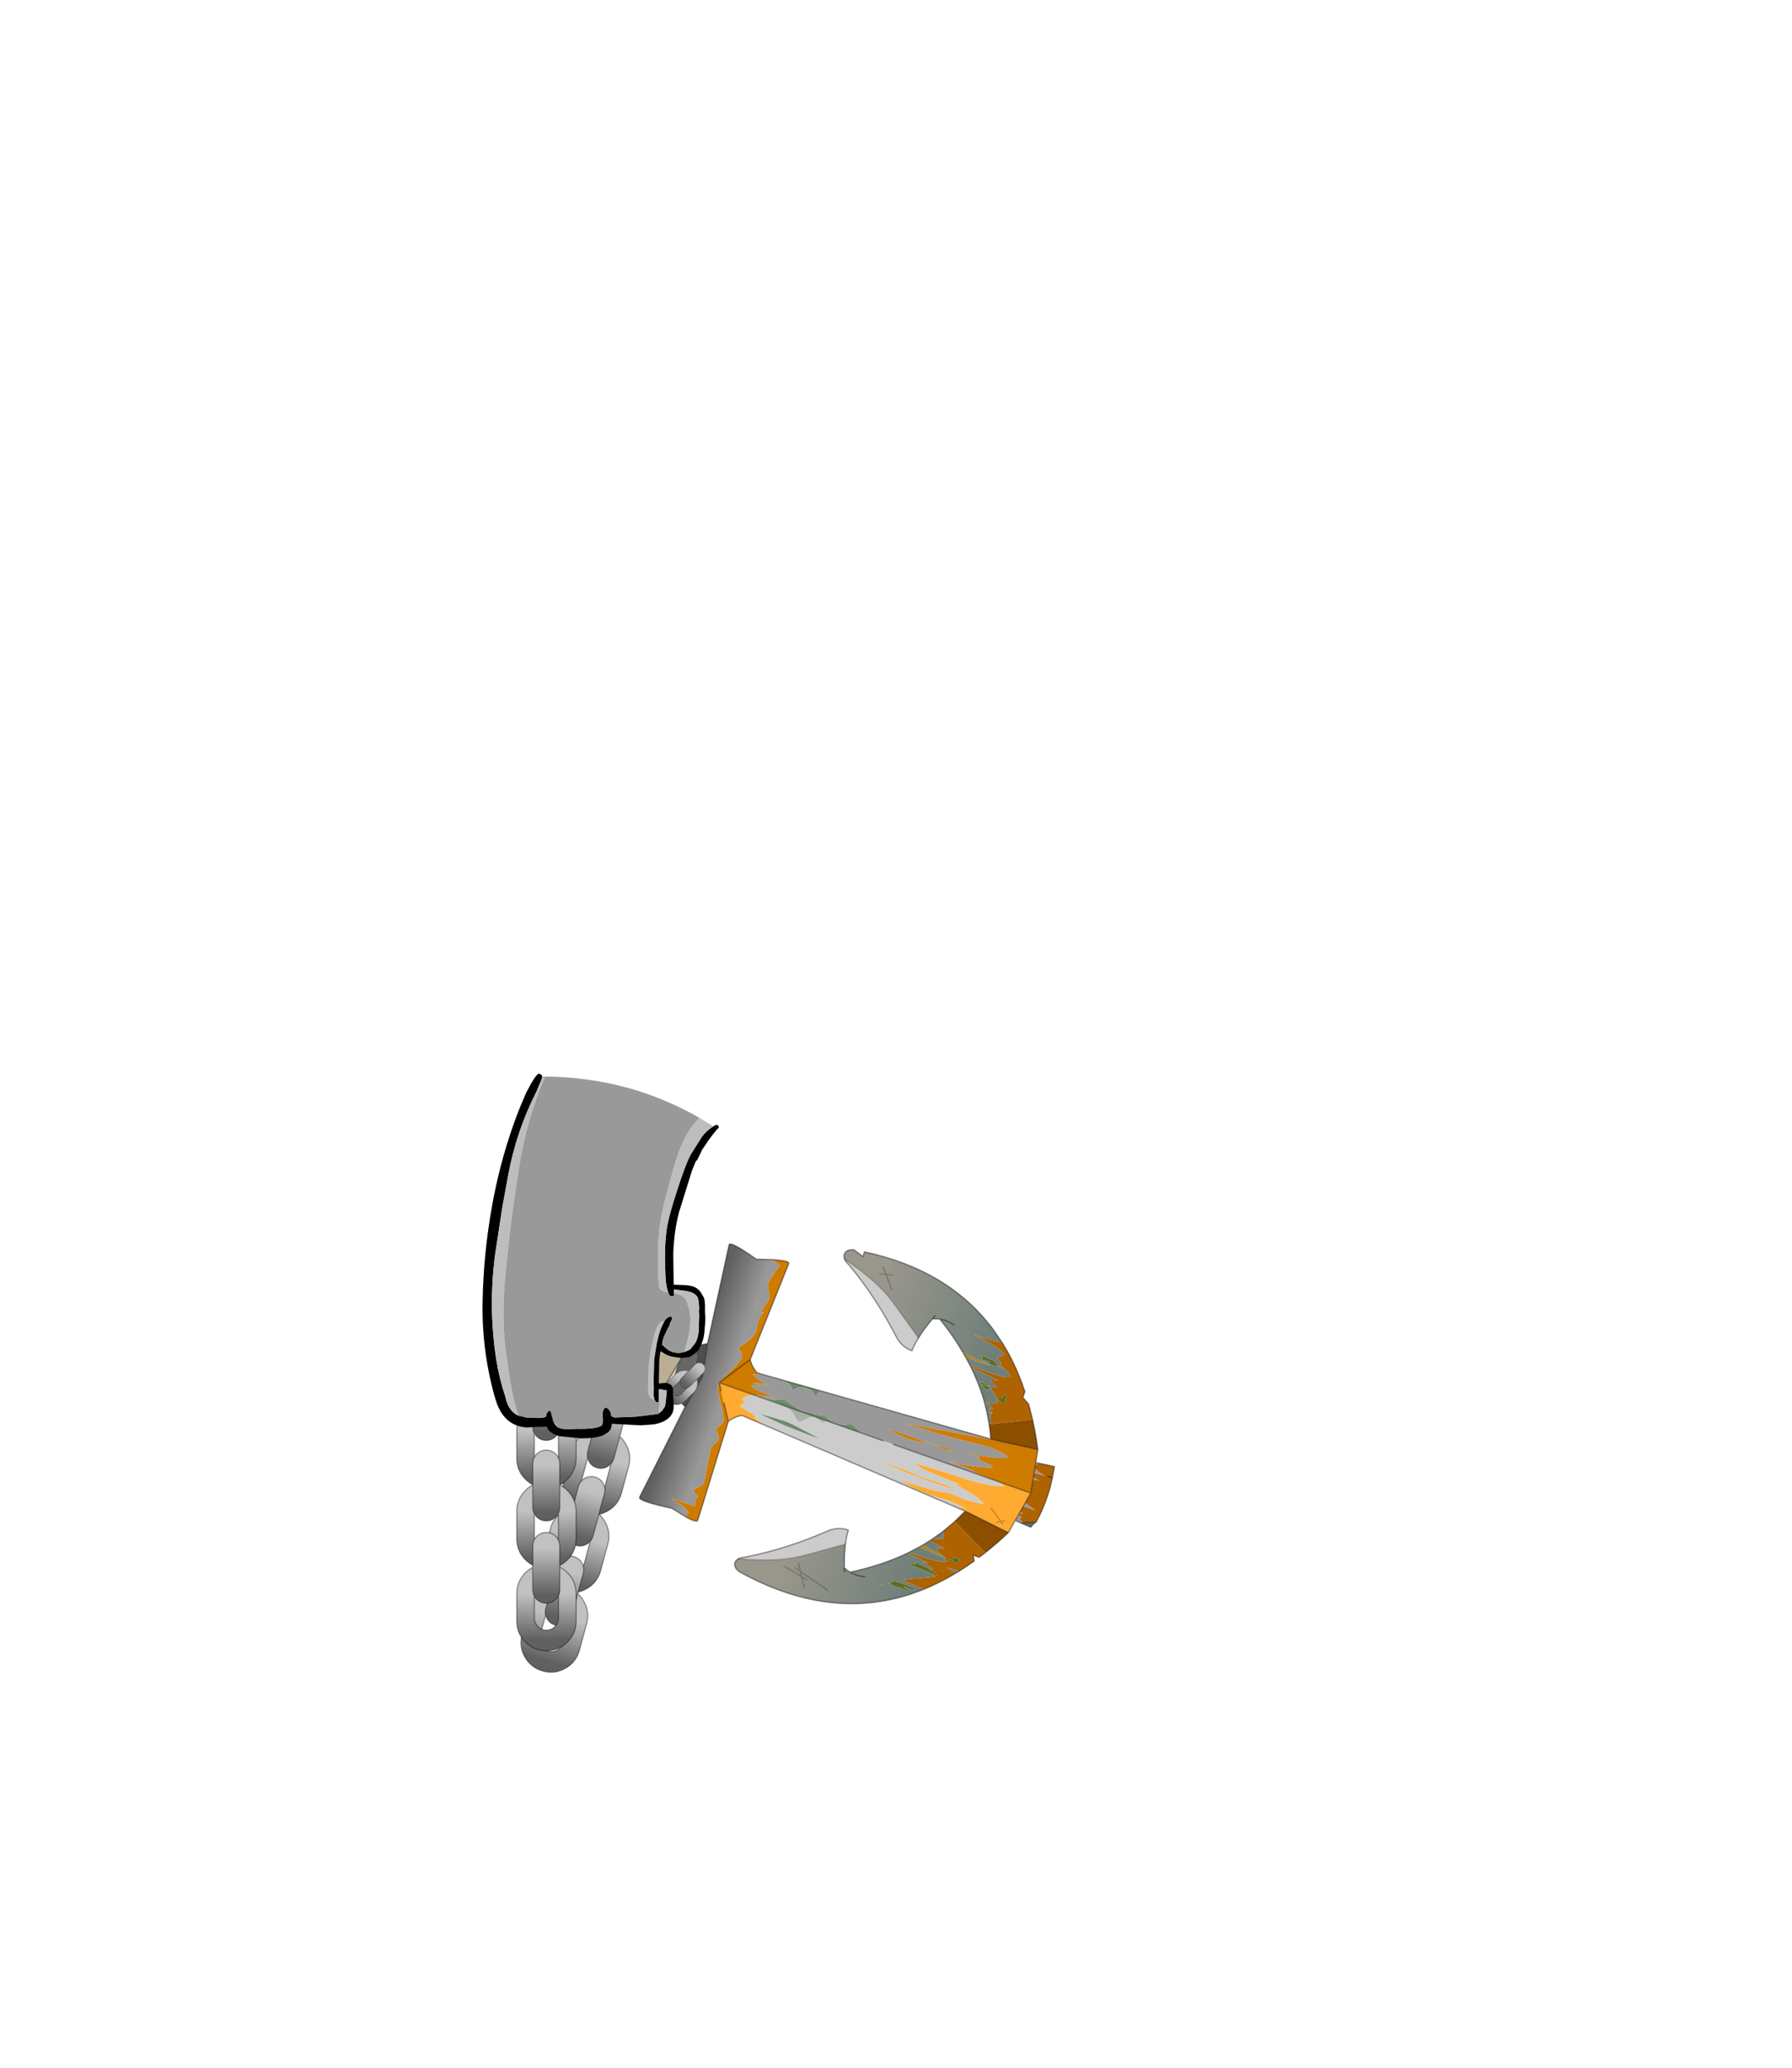 <?xml version="1.0" encoding="UTF-8" standalone="no"?>
<svg xmlns:xlink="http://www.w3.org/1999/xlink" height="531.5px" width="460.6px" xmlns="http://www.w3.org/2000/svg">
  <g transform="matrix(1.0, 0.0, 0.0, 1.0, 193.65, 334.05)">
    <use height="327.65" transform="matrix(-0.145, 0.409, -0.409, -0.145, 90.543, 8.867)" width="207.9" xlink:href="#sprite0"/>
    <use height="84.1" transform="matrix(0.112, 0.112, -0.112, 0.112, -15.166, 14.246)" width="42.55" xlink:href="#sprite1"/>
    <use height="84.1" transform="matrix(0.365, 0.0, 0.0, 0.365, -57.012, 3.84)" width="42.55" xlink:href="#sprite1"/>
    <use height="84.1" transform="matrix(0.353, 0.095, -0.095, 0.353, -42.822, 23.505)" width="42.55" xlink:href="#sprite1"/>
    <use height="84.1" transform="matrix(0.353, 0.095, -0.095, 0.353, -48.172, 43.455)" width="42.55" xlink:href="#sprite1"/>
    <use height="84.1" transform="matrix(0.353, 0.095, -0.095, 0.353, -53.622, 63.904)" width="42.55" xlink:href="#sprite1"/>
    <use height="84.1" transform="matrix(0.365, 0.0, 0.0, 0.365, -60.963, 17.84)" width="42.55" xlink:href="#sprite1"/>
    <use height="84.1" transform="matrix(0.365, 0.0, 0.0, 0.365, -60.963, 38.54)" width="42.55" xlink:href="#sprite1"/>
    <use height="84.1" transform="matrix(0.365, 0.0, 0.0, 0.365, -60.963, 59.69)" width="42.55" xlink:href="#sprite1"/>
    <use height="93.75" transform="matrix(1.0, 0.0, 0.0, 1.0, -69.6, -58.1)" width="60.7" xlink:href="#shape2"/>
  </g>
  <defs>
    <g id="sprite0" transform="matrix(1.0, 0.0, 0.0, 1.0, 103.95, 163.85)">
      <use height="327.65" transform="matrix(1.0, 0.0, 0.0, 1.0, -103.95, -163.85)" width="207.9" xlink:href="#shape0"/>
    </g>
    <g id="shape0" transform="matrix(1.0, 0.0, 0.0, 1.0, 103.95, 163.85)">
      <path d="M-18.5 -150.2 L-18.75 -152.35 Q-17.85 -150.75 -16.0 -150.65 L-18.5 -150.2 M18.3 -153.75 L17.9 -150.25 13.55 -151.05 Q14.4 -151.05 14.75 -153.05 L14.85 -153.05 14.95 -153.25 15.55 -152.55 15.95 -152.45 Q16.85 -152.45 17.6 -155.25 L18.3 -153.75 M18.35 156.4 L17.5 157.3 Q14.5 160.3 10.9 161.85 8.55 161.35 6.35 159.15 3.15 155.9 3.15 151.15 3.15 150.05 3.85 148.85 6.6 148.5 8.7 146.4 L10.15 144.55 10.5 144.5 Q13.4 145.95 15.65 148.85 18.35 152.45 18.35 156.15 L18.35 156.4 M-13.6 19.6 L-14.4 7.35 Q-14.2 5.1 -13.4 3.1 -12.35 0.7 -10.45 -0.45 -12.75 -1.65 -13.7 -3.25 -14.65 -4.8 -14.65 -7.25 -14.65 -10.15 -14.1 -11.25 -13.65 -12.15 -11.05 -14.85 L-11.25 -14.85 -12.55 -14.45 Q-14.4 -14.45 -15.9 -16.1 L-22.65 -120.45 -23.5 -127.5 -21.3 -113.65 Q-17.5 -89.85 -14.45 -69.25 -14.5 -72.95 -15.45 -93.45 L-16.7 -107.95 Q-17.85 -119.2 -17.85 -121.55 -17.85 -126.15 -16.8 -131.35 L-16.25 -134.05 Q-15.4 -133.05 -14.65 -131.25 -13.7 -129.05 -12.85 -125.6 -11.55 -120.35 -10.05 -110.45 L-10.45 -116.95 -10.25 -119.05 Q-10.25 -117.8 -8.85 -117.45 -8.6 -117.95 -8.4 -122.55 -8.25 -126.75 -7.25 -127.25 -5.6 -124.2 -3.75 -115.1 -2.0 -106.3 -2.05 -102.05 L-1.85 -102.05 -1.65 -116.85 -1.25 -116.25 Q-0.75 -118.6 -0.45 -127.95 L-0.4 -129.05 -0.4 -67.25 -0.4 -60.55 -0.4 -42.55 -0.75 -48.25 Q-1.05 -45.6 -2.05 -43.3 -3.45 -40.15 -3.45 -39.25 -1.85 -36.65 -1.45 -35.45 L-0.45 -31.05 Q-0.45 -28.85 -1.55 -26.25 -2.65 -23.65 -2.65 -23.05 L-2.15 -20.8 Q-1.65 -19.2 -1.65 -16.25 L-1.05 -9.55 Q-1.05 -8.0 -2.35 -2.85 L-3.65 2.45 Q-3.65 3.6 -2.8 5.7 L-1.65 8.35 Q-1.3 9.3 -1.3 11.45 L-1.05 14.55 -0.8 8.55 -0.4 3.7 -0.4 20.4 -0.85 19.05 Q-1.8 15.9 -2.85 7.95 L-3.45 16.0 Q-3.8 21.2 -4.45 23.55 L-5.25 23.55 Q-6.3 22.5 -6.45 21.25 L-6.45 18.8 -6.65 19.1 -6.85 19.15 -6.85 23.2 Q-8.3 21.3 -8.75 13.1 -9.2 22.05 -11.65 25.15 L-13.6 19.6 M-7.95 -152.15 L-9.8 -151.8 -8.95 -156.25 Q-9.15 -154.5 -8.05 -152.3 L-7.95 -152.15 M-12.2 -151.35 L-14.95 -150.85 -14.65 -151.05 -14.35 -152.15 Q-12.95 -156.95 -12.85 -158.05 L-12.2 -151.35 M6.05 -152.35 Q6.95 -154.5 8.15 -159.25 L8.35 -159.25 8.55 -151.9 6.05 -152.35 M12.1 -151.3 L12.55 -153.25 12.55 -153.45 12.9 -152.45 13.15 -151.25 13.15 -151.15 13.2 -151.1 12.1 -151.3 M-7.75 -86.35 L-7.95 -88.5 -7.75 -96.05 Q-7.75 -97.85 -8.2 -101.95 L-8.65 -100.05 -8.85 -97.9 -8.6 -93.5 -7.95 -88.5 -8.25 -74.8 Q-8.25 -64.6 -7.55 -61.65 L-7.45 -61.15 -7.35 -61.15 -7.3 -61.65 -6.85 -67.35 Q-6.45 -71.65 -6.45 -74.3 -6.45 -77.2 -7.75 -86.35 M-6.85 23.2 L-6.45 23.55 -6.85 23.55 -6.85 23.2" fill="#999999" fill-rule="evenodd" stroke="none"/>
      <path d="M13.4 67.6 L13.65 72.4 -3.9 68.85 13.4 67.6 M14.0 80.85 L14.3 86.65 1.55 82.75 14.0 80.85 M14.75 97.15 L15.0 102.6 15.45 111.9 -8.45 105.45 -10.9 105.75 -10.9 92.85 14.75 97.15 M15.0 102.6 L-8.45 105.45 15.0 102.6 M-8.75 120.55 L15.55 114.2 15.85 121.15 10.85 123.9 -6.65 122.4 -8.75 120.55" fill="#dbcaaf" fill-rule="evenodd" stroke="none"/>
      <path d="M94.05 -3.35 Q92.85 -4.55 91.9 -6.65 79.15 -28.35 60.15 -48.45 56.2 -53.55 56.4 -58.95 60.1 -59.1 64.8 -60.1 L79.1 -39.5 Q88.3 -26.3 94.05 -3.35 M22.35 -115.85 L14.4 7.45 Q13.4 13.5 11.95 16.35 L11.75 15.35 11.55 14.35 10.15 20.25 8.75 25.95 Q6.7 25.75 6.35 23.95 L5.55 23.95 5.05 25.1 4.35 26.35 Q1.3 25.1 -0.4 20.4 L-0.4 3.7 -0.25 2.55 0.2 -0.6 Q0.75 -3.3 1.55 -4.45 L3.85 -7.1 Q5.75 -9.3 5.75 -9.85 5.75 -10.7 2.85 -13.3 -0.05 -15.9 -0.05 -17.85 -0.05 -19.1 1.55 -23.35 L0.65 -24.3 Q-0.25 -24.9 -0.25 -25.75 L0.15 -28.15 -0.35 -41.65 -0.4 -42.55 -0.4 -60.55 -0.4 -67.25 -0.4 -129.05 -0.3 -130.6 Q0.05 -136.0 0.95 -137.25 2.2 -134.7 3.1 -130.45 4.15 -125.15 4.55 -117.1 5.1 -97.05 5.95 -83.45 L6.15 -83.25 Q7.6 -86.05 8.15 -97.25 L8.75 -113.2 8.75 -114.25 8.75 -113.85 8.75 -113.2 Q8.75 -110.85 9.55 -109.85 L11.35 -119.45 Q13.4 -128.95 15.15 -129.25 16.15 -122.05 16.15 -117.55 L15.75 -109.05 Q15.75 -106.85 16.6 -103.25 17.45 -99.5 17.55 -95.05 L17.95 -85.6 18.15 -78.85 18.55 -78.85 19.75 -86.25 Q20.55 -91.8 20.55 -97.05 L19.95 -110.15 20.45 -115.65 20.95 -121.05 21.95 -115.85 22.35 -115.85 M-64.8 -60.1 Q-60.1 -59.1 -56.4 -58.95 -56.2 -53.55 -60.15 -48.45 -79.15 -28.35 -91.9 -6.65 -92.85 -4.55 -94.05 -3.35 -88.3 -26.3 -79.1 -39.5 L-64.8 -60.1 M12.55 -110.25 L12.0 -105.65 11.95 -104.25 12.35 -88.35 11.95 -83.7 11.55 -79.65 11.75 -65.45 11.95 -65.25 12.75 -79.2 13.15 -94.15 12.75 -110.25 12.55 -110.25 M11.15 -21.05 L10.95 -24.25 8.5 -7.7 Q8.15 -4.0 8.15 -1.65 L8.5 6.3 8.95 13.75 Q10.55 -1.55 10.55 -3.55 L11.15 -21.05" fill="#cccccc" fill-rule="evenodd" stroke="none"/>
      <path d="M17.4 60.85 L13.4 67.6 -3.9 68.85 -13.85 66.8 -16.7 61.95 -11.45 60.4 Q-3.25 58.35 0.75 58.35 10.05 58.35 17.4 60.85 M23.5 144.95 Q22.8 151.45 18.35 156.4 L18.35 156.15 Q18.35 152.45 15.65 148.85 13.4 145.95 10.5 144.5 L10.15 144.55 10.25 144.4 10.75 143.2 13.75 143.15 23.5 144.95 M10.9 161.85 Q7.15 163.4 2.75 163.4 L2.7 163.4 Q-5.95 163.4 -12.05 157.3 -16.25 153.1 -17.55 147.75 -12.9 146.2 -6.45 145.05 L-4.6 144.75 -3.3 146.4 Q-0.8 148.9 2.7 148.9 L3.85 148.85 Q3.15 150.05 3.15 151.15 3.15 155.9 6.35 159.15 8.55 161.35 10.9 161.85 M-30.6 -116.7 L-30.55 -116.65 -30.6 -116.7" fill="#666666" fill-rule="evenodd" stroke="none"/>
      <path d="M13.65 72.4 L14.0 80.85 1.55 82.75 -10.9 84.6 -10.9 79.6 -13.85 66.8 -3.9 68.85 13.65 72.4 M15.45 111.9 L15.5 113.6 15.55 114.2 -8.75 120.55 -10.9 118.65 -10.9 113.85 -10.9 105.75 -8.45 105.45 15.45 111.9 M-13.4 67.6 L-13.85 66.8 -13.4 67.6" fill="#bcae96" fill-rule="evenodd" stroke="none"/>
      <path d="M14.3 86.65 L14.75 97.15 -10.9 92.85 -10.9 84.6 1.55 82.75 14.3 86.65" fill="#efddbf" fill-rule="evenodd" stroke="none"/>
      <path d="M-26.15 -148.8 L-18.5 -150.2 -16.0 -150.65 -14.95 -150.85 -12.2 -151.35 -9.8 -151.8 -7.95 -152.15 -0.4 -153.55 -0.4 -129.05 -0.45 -127.95 Q-0.75 -118.6 -1.25 -116.25 L-1.65 -116.85 -1.85 -102.05 -2.05 -102.05 Q-2.0 -106.3 -3.75 -115.1 -5.6 -124.2 -7.25 -127.25 -8.25 -126.75 -8.4 -122.55 -8.6 -117.95 -8.85 -117.45 -10.25 -117.8 -10.25 -119.05 L-10.45 -116.95 -10.05 -110.45 Q-11.55 -120.35 -12.85 -125.6 -13.7 -129.05 -14.65 -131.25 -15.4 -133.05 -16.25 -134.05 L-16.8 -131.35 Q-17.85 -126.15 -17.85 -121.55 -17.85 -119.2 -16.7 -107.95 L-15.45 -93.45 Q-14.5 -72.95 -14.45 -69.25 -17.5 -89.85 -21.3 -113.65 L-23.5 -127.5 -26.15 -148.8 M19.4 29.55 L80.4 27.05 Q82.35 26.6 81.3 33.75 L80.35 34.75 Q79.95 34.75 79.2 34.25 L78.35 33.55 Q76.7 35.0 75.5 39.5 L73.95 45.95 73.55 45.95 Q73.55 35.55 73.15 31.15 70.9 32.35 69.95 32.35 68.9 32.35 67.55 31.55 66.6 32.6 66.15 34.25 65.9 35.15 64.75 35.15 63.55 35.15 62.0 33.15 60.45 31.15 58.55 31.15 55.65 31.15 48.35 32.55 L38.15 33.95 Q36.5 33.95 34.55 32.75 32.55 31.55 31.55 31.55 29.9 31.55 28.3 33.15 26.7 34.75 26.35 34.75 25.15 34.75 23.6 33.55 22.05 32.35 20.35 32.35 18.35 32.35 10.6 37.55 2.9 42.75 -0.05 42.75 L-8.1 38.75 Q-15.85 34.75 -18.85 34.75 -20.6 34.75 -21.95 36.35 -23.05 37.6 -23.25 38.75 -27.2 35.8 -29.4 34.4 -33.3 31.95 -36.65 31.95 L-39.75 32.35 -42.85 32.75 Q-44.85 32.75 -48.45 31.55 -48.35 32.55 -48.55 32.7 L-49.85 32.75 -53.2 31.95 Q-55.6 31.15 -57.25 31.15 -58.65 31.15 -61.4 32.95 -64.2 34.75 -65.85 34.75 -75.85 32.75 -77.65 31.55 -78.35 32.5 -79.2 36.5 L-79.4 37.55 Q-82.7 26.5 -80.4 27.05 L-19.4 29.55 Q-15.45 26.95 -13.4 23.05 L-13.6 19.6 -11.65 25.15 Q-9.2 22.05 -8.75 13.1 -8.3 21.3 -6.85 23.2 L-6.85 19.15 -6.65 19.1 -6.45 18.8 -6.45 21.25 Q-6.3 22.5 -5.25 23.55 L-4.45 23.55 Q-3.8 21.2 -3.45 16.0 L-2.85 7.95 Q-1.8 15.9 -0.85 19.05 L-0.4 20.4 -0.4 28.0 -0.4 28.5 -0.4 42.3 3.65 39.7 10.05 35.6 19.4 29.55 M-7.75 -86.35 Q-6.45 -77.2 -6.45 -74.3 -6.45 -71.65 -6.85 -67.35 L-7.3 -61.65 -7.35 -61.15 -7.45 -61.15 -7.55 -61.65 Q-8.25 -64.6 -8.25 -74.8 L-7.95 -88.5 -8.6 -93.5 -8.85 -97.9 -8.65 -100.05 -8.2 -101.95 Q-7.75 -97.85 -7.75 -96.05 L-7.95 -88.5 -7.75 -86.35 M-6.85 23.2 L-6.85 23.55 -6.45 23.55 -6.85 23.2 M-19.4 29.55 L-0.4 42.3 -19.4 29.55" fill="#ce7b00" fill-rule="evenodd" stroke="none"/>
      <path d="M17.9 -150.25 L26.15 -148.8 22.65 -120.45 22.35 -115.85 21.95 -115.85 20.95 -121.05 20.45 -115.65 19.95 -110.15 20.55 -97.05 Q20.55 -91.8 19.75 -86.25 L18.55 -78.85 18.15 -78.85 17.95 -85.6 17.55 -95.05 Q17.45 -99.5 16.6 -103.25 15.75 -106.85 15.75 -109.05 L16.15 -117.55 Q16.15 -122.05 15.15 -129.25 13.4 -128.95 11.35 -119.45 L9.55 -109.85 Q8.75 -110.85 8.75 -113.2 L8.75 -113.85 8.75 -114.25 8.75 -113.2 8.15 -97.25 Q7.6 -86.05 6.15 -83.25 L5.95 -83.45 Q5.1 -97.05 4.55 -117.1 4.15 -125.15 3.1 -130.45 2.2 -134.7 0.95 -137.25 0.05 -136.0 -0.3 -130.6 L-0.4 -129.05 -0.4 -153.55 6.05 -152.35 8.55 -151.9 12.1 -151.3 13.2 -151.1 13.55 -151.05 17.9 -150.25 M14.4 7.45 L13.4 23.05 Q15.45 26.95 19.4 29.55 L10.05 35.6 3.65 39.7 -0.4 42.3 -0.4 28.5 -0.4 28.0 -0.4 20.4 Q1.3 25.1 4.35 26.35 L5.05 25.1 5.55 23.95 6.35 23.95 Q6.7 25.75 8.75 25.95 L10.15 20.25 11.55 14.35 11.75 15.35 11.95 16.35 Q13.4 13.5 14.4 7.45 M22.75 -140.05 L21.4 -142.4 20.35 -144.25 21.4 -142.4 22.35 -143.85 21.4 -142.4 22.75 -140.05 M15.95 -134.45 L21.4 -142.4 15.95 -134.45 M12.55 -110.25 L12.75 -110.25 13.15 -94.15 12.75 -79.2 11.95 -65.25 11.75 -65.45 11.55 -79.65 11.95 -83.7 12.35 -88.35 11.95 -104.25 12.0 -105.65 12.55 -110.25" fill="#ffaa30" fill-rule="evenodd" stroke="none"/>
      <path d="M51.7 -101.95 L49.65 -103.7 50.6 -107.35 50.75 -108.1 Q51.95 -113.7 52.25 -117.0 L52.35 -118.85 52.6 -117.7 52.75 -115.95 52.2 -107.55 52.15 -107.3 51.7 -101.95 M-63.45 -90.15 L-65.8 -87.4 Q-65.2 -90.5 -64.7 -94.6 L-63.8 -103.9 -63.75 -106.7 -63.55 -103.95 -63.55 -103.85 -63.05 -98.15 -63.35 -95.15 -63.65 -92.15 -63.45 -90.15" fill="#af831f" fill-rule="evenodd" stroke="none"/>
      <path d="M-13.2 -159.65 L-13.2 -162.55 -13.2 -159.65 M-18.75 -152.35 L-19.9 -161.45 -13.2 -162.55 Q0.7 -164.45 14.65 -162.25 L17.6 -155.25 Q16.85 -152.45 15.95 -152.45 L15.55 -152.55 14.95 -153.25 14.85 -153.05 14.75 -153.05 Q14.4 -151.05 13.55 -151.05 L13.2 -151.1 13.15 -151.15 13.15 -151.25 12.9 -152.45 12.55 -153.45 12.55 -153.25 12.1 -151.3 8.55 -151.9 8.35 -159.25 8.15 -159.25 Q6.95 -154.5 6.05 -152.35 L-0.4 -153.55 -7.95 -152.15 -8.05 -152.3 Q-9.15 -154.5 -8.95 -156.25 L-9.8 -151.8 -12.2 -151.35 -12.85 -158.05 Q-12.95 -156.95 -14.35 -152.15 L-14.65 -151.05 -14.95 -150.85 -16.0 -150.65 Q-17.85 -150.75 -18.75 -152.35 M41.85 -139.9 L45.7 -137.4 45.7 -133.65 48.7 -135.4 Q53.15 -132.3 57.3 -129.0 L57.4 -127.35 57.45 -126.25 57.75 -120.85 58.7 -125.95 58.9 -127.25 58.95 -127.65 59.5 -127.2 Q68.25 -120.0 75.25 -111.95 L75.0 -111.15 74.75 -112.25 Q74.55 -112.05 74.35 -112.05 L74.3 -110.1 Q74.05 -100.65 73.55 -99.65 L73.15 -99.65 Q71.3 -103.0 69.1 -108.05 L68.45 -109.5 65.15 -116.65 64.3 -113.85 64.1 -113.35 64.2 -116.15 Q64.2 -117.1 63.75 -117.7 63.0 -116.6 62.85 -114.4 L62.85 -113.6 62.25 -112.25 61.85 -113.0 61.15 -114.05 60.25 -109.95 60.0 -108.55 59.55 -106.05 59.2 -108.45 59.15 -108.7 58.85 -110.6 58.65 -108.35 57.65 -96.4 56.85 -97.2 56.55 -108.1 56.55 -108.2 Q56.05 -118.8 54.15 -120.25 53.45 -119.45 52.6 -117.7 L52.35 -118.85 52.25 -117.0 51.8 -115.95 Q50.7 -113.25 50.35 -111.65 L49.95 -111.85 49.65 -112.75 49.15 -113.85 48.75 -112.05 48.35 -112.05 48.15 -112.25 Q48.3 -113.7 47.75 -116.65 L46.3 -107.35 46.2 -106.7 46.2 -106.5 46.0 -106.65 44.5 -107.8 Q44.05 -108.75 43.15 -111.75 42.45 -113.85 41.75 -113.85 40.9 -113.85 39.25 -112.6 L38.5 -112.0 30.55 -116.65 41.85 -139.9 M-41.5 -109.95 L-42.05 -109.6 Q-42.1 -111.55 -42.55 -113.65 -43.3 -116.85 -44.65 -116.85 -46.1 -116.85 -48.2 -114.05 L-50.85 -110.25 -52.1 -111.8 Q-52.85 -112.9 -52.65 -113.85 -52.85 -113.65 -53.05 -113.65 -53.3 -112.45 -54.15 -110.8 -55.05 -108.9 -55.65 -108.85 -56.65 -110.75 -56.65 -112.85 L-56.85 -112.85 -57.75 -105.0 -58.3 -99.65 -58.7 -95.3 -59.55 -94.45 -59.45 -104.6 -59.45 -104.7 Q-59.6 -117.85 -61.45 -119.25 -62.4 -118.7 -63.85 -115.65 L-64.6 -113.95 -64.65 -114.05 -64.65 -113.75 -65.5 -111.9 -65.7 -111.9 -65.7 -111.5 -65.85 -111.25 Q-67.5 -111.5 -68.1 -109.8 -68.75 -108.05 -69.15 -108.05 -69.6 -108.05 -70.05 -108.6 L-70.65 -109.55 Q-71.45 -111.05 -72.05 -111.05 -73.85 -111.05 -75.75 -101.95 -77.1 -95.55 -77.65 -89.85 L-77.65 -90.05 -77.9 -99.65 -78.0 -101.6 Q-78.35 -106.2 -79.0 -107.4 -74.9 -112.65 -70.05 -117.6 -63.6 -124.15 -55.85 -130.15 L-52.25 -130.15 -49.6 -134.75 -41.85 -139.9 -30.6 -116.7 Q-31.05 -117.05 -31.55 -117.05 -32.6 -117.05 -33.95 -116.25 -35.35 -115.45 -36.15 -115.45 L-37.2 -116.2 -37.1 -115.9 -37.45 -116.25 -36.85 -113.0 -37.65 -116.05 -38.35 -114.5 -39.25 -113.45 Q-39.65 -114.2 -39.65 -115.45 L-40.05 -115.45 Q-41.7 -114.4 -41.5 -109.95 M50.8 -126.2 L50.9 -126.05 Q50.35 -125.25 50.35 -124.2 L50.75 -123.95 Q51.2 -123.65 51.25 -122.65 51.25 -120.9 52.35 -120.9 52.85 -120.9 52.85 -121.1 L52.4 -121.8 52.2 -122.35 52.35 -123.1 Q53.2 -123.3 53.6 -125.15 53.6 -126.3 52.2 -126.95 50.8 -127.55 50.8 -126.2 M60.95 -119.45 Q61.15 -120.15 60.45 -120.4 59.8 -120.6 59.8 -119.85 L59.9 -119.4 Q60.05 -119.0 60.35 -119.0 60.8 -119.0 60.95 -119.45 M-49.3 -121.15 L-49.8 -120.2 Q-49.8 -119.65 -49.6 -119.45 -49.2 -119.05 -47.75 -118.6 L-47.55 -117.55 Q-47.35 -116.7 -46.75 -116.7 -46.0 -116.7 -45.6 -117.95 -45.3 -118.85 -45.3 -119.65 -45.3 -120.4 -45.65 -121.25 L-45.7 -121.35 Q-46.6 -120.85 -47.65 -120.85 L-49.3 -121.15" fill="#af6300" fill-rule="evenodd" stroke="none"/>
      <path d="M26.15 -148.8 Q34.45 -144.55 41.85 -139.9 L30.55 -116.65 22.9 -120.35 22.65 -120.45 26.15 -148.8 M-22.65 -120.45 Q-25.45 -119.25 -28.2 -117.85 L-30.55 -116.65 -30.6 -116.7 -41.85 -139.9 Q-34.45 -144.55 -26.15 -148.8 L-23.5 -127.5 -22.65 -120.45" fill="#8c4f00" fill-rule="evenodd" stroke="none"/>
      <path d="M50.8 -126.2 Q50.8 -127.55 52.2 -126.95 53.6 -126.3 53.6 -125.15 53.2 -123.3 52.35 -123.1 L52.2 -122.35 52.4 -121.8 52.85 -121.1 Q52.85 -120.9 52.35 -120.9 51.25 -120.9 51.25 -122.65 51.2 -123.65 50.75 -123.95 L50.35 -124.2 Q50.35 -125.25 50.9 -126.05 L50.8 -126.2 M62.25 -112.25 L62.85 -113.6 62.85 -114.4 Q63.0 -116.6 63.75 -117.7 64.2 -117.1 64.2 -116.15 L64.1 -113.35 63.65 -107.7 63.75 -103.5 Q63.75 -101.15 62.75 -99.6 62.25 -99.75 62.25 -100.3 L62.4 -103.7 62.2 -102.95 Q62.35 -102.85 61.85 -102.85 L61.35 -102.95 61.35 -103.85 61.15 -103.65 Q61.05 -103.55 60.95 -103.55 60.75 -103.55 60.75 -103.85 L61.35 -105.4 61.5 -106.5 61.75 -109.9 62.25 -112.25 M60.95 -119.45 Q60.8 -119.0 60.35 -119.0 60.05 -119.0 59.9 -119.4 L59.8 -119.85 Q59.8 -120.6 60.45 -120.4 61.15 -120.15 60.95 -119.45 M77.65 -104.45 L77.6 -104.5 77.95 -104.6 Q78.6 -104.6 78.55 -103.0 L78.35 -100.3 Q78.2 -98.7 78.4 -97.6 78.6 -96.55 78.45 -95.05 L78.15 -92.35 77.95 -92.1 77.75 -93.0 77.35 -92.9 Q76.85 -92.9 76.8 -93.95 L76.35 -93.8 Q75.6 -93.8 75.6 -95.15 L75.7 -97.05 75.5 -100.2 75.75 -107.55 75.95 -108.4 Q76.75 -108.1 76.85 -106.6 L76.95 -104.25 76.8 -100.85 76.85 -101.05 77.55 -102.85 77.65 -104.45 M79.6 -87.4 L79.65 -89.3 80.0 -89.35 80.3 -87.75 80.45 -86.2 Q80.35 -86.05 80.0 -86.0 79.7 -86.15 79.65 -86.75 L79.6 -87.4 M-49.3 -121.15 L-47.65 -120.85 Q-46.6 -120.85 -45.7 -121.35 L-45.65 -121.25 Q-45.3 -120.4 -45.3 -119.65 -45.3 -118.85 -45.6 -117.95 -46.0 -116.7 -46.75 -116.7 -47.35 -116.7 -47.55 -117.55 L-47.75 -118.6 Q-49.2 -119.05 -49.6 -119.45 -49.8 -119.65 -49.8 -120.2 L-49.3 -121.15 M-51.95 -109.25 L-51.6 -107.4 -51.4 -105.2 -51.5 -102.65 -51.85 -102.4 Q-52.5 -103.3 -52.5 -106.6 L-52.25 -109.25 -51.95 -109.25 M-65.7 -111.5 L-65.7 -111.9 -65.5 -111.9 -65.35 -111.9 -64.95 -108.25 -64.95 -109.2 -64.65 -113.75 -64.65 -114.05 -64.6 -113.95 Q-64.3 -113.15 -64.3 -112.05 L-64.35 -110.05 -64.3 -106.0 Q-64.3 -102.75 -64.6 -100.6 L-64.75 -100.6 -65.0 -104.6 -65.45 -104.5 -65.5 -104.5 -65.4 -100.4 -65.45 -99.65 Q-65.55 -99.4 -66.05 -99.4 -66.45 -99.4 -66.65 -100.1 L-66.95 -98.2 -67.15 -98.15 -67.4 -100.15 -67.2 -103.4 -67.1 -105.0 -67.15 -106.3 Q-67.15 -107.35 -66.75 -107.65 L-66.65 -106.9 -66.15 -109.4 -65.9 -108.35 -65.7 -111.5 M-49.85 -106.25 Q-49.95 -105.85 -50.4 -105.6 L-51.0 -104.8 -51.15 -104.8 -51.5 -107.85 Q-51.5 -110.1 -50.55 -109.85 -49.6 -109.65 -49.6 -108.05 L-49.85 -106.25" fill="#5f6d1e" fill-rule="evenodd" stroke="none"/>
      <path d="M57.3 -129.0 L58.95 -127.65 58.9 -127.25 58.7 -125.95 57.75 -120.85 57.45 -126.25 57.4 -127.35 57.3 -129.0 M75.25 -111.95 L76.6 -110.35 Q94.75 -88.85 100.7 -61.65 106.15 -36.55 101.25 -6.65 99.9 -1.65 96.05 -2.15 95.0 -2.5 94.05 -3.35 88.3 -26.3 79.1 -39.5 L64.8 -60.1 70.75 -61.65 78.1 -64.1 Q79.05 -66.15 79.5 -68.3 69.55 -84.5 57.65 -96.4 L58.65 -108.35 58.85 -110.6 59.15 -108.7 59.2 -108.45 59.55 -106.05 60.0 -108.55 60.25 -109.95 61.15 -114.05 61.85 -113.0 62.25 -112.25 61.75 -109.9 61.5 -106.5 61.35 -105.4 60.75 -103.85 Q60.75 -103.55 60.95 -103.55 61.05 -103.55 61.15 -103.65 L61.35 -103.85 61.35 -102.95 61.85 -102.85 Q62.35 -102.85 62.2 -102.95 L62.4 -103.7 62.25 -100.3 Q62.25 -99.75 62.75 -99.6 63.75 -101.15 63.75 -103.5 L63.65 -107.7 64.1 -113.35 64.3 -113.85 65.15 -116.65 68.45 -109.5 69.1 -108.05 Q71.3 -103.0 73.15 -99.65 L73.55 -99.65 Q74.05 -100.65 74.3 -110.1 L74.35 -112.05 Q74.55 -112.05 74.75 -112.25 L75.0 -111.15 75.25 -111.95 M56.85 -97.2 L51.7 -101.95 52.15 -107.3 52.2 -107.55 52.75 -115.95 52.6 -117.7 Q53.45 -119.45 54.15 -120.25 56.05 -118.8 56.55 -108.2 L56.55 -108.1 56.85 -97.2 M49.65 -103.7 L46.2 -106.5 46.2 -106.7 46.3 -107.35 47.75 -116.65 Q48.3 -113.7 48.15 -112.25 L48.35 -112.05 48.75 -112.05 49.15 -113.85 49.65 -112.75 49.95 -111.85 50.35 -111.65 Q50.7 -113.25 51.8 -115.95 L52.25 -117.0 Q51.95 -113.7 50.75 -108.1 L50.6 -107.35 49.65 -103.7 M44.5 -107.8 L38.5 -112.0 39.25 -112.6 Q40.9 -113.85 41.75 -113.85 42.45 -113.85 43.15 -111.75 44.05 -108.75 44.5 -107.8 M-30.55 -116.65 L-36.85 -113.0 -41.5 -109.95 Q-41.7 -114.4 -40.05 -115.45 L-39.65 -115.45 Q-39.65 -114.2 -39.25 -113.45 L-38.35 -114.5 -37.65 -116.05 -36.85 -113.0 -37.45 -116.25 -37.1 -115.9 -37.2 -116.2 -36.15 -115.45 Q-35.35 -115.45 -33.95 -116.25 -32.6 -117.05 -31.55 -117.05 -31.05 -117.05 -30.6 -116.7 L-30.55 -116.65 M-42.05 -109.6 L-45.1 -107.35 Q-52.2 -102.0 -58.7 -95.3 L-58.3 -99.65 -57.75 -105.0 -56.85 -112.85 -56.65 -112.85 Q-56.65 -110.75 -55.65 -108.85 -55.05 -108.9 -54.15 -110.8 -53.3 -112.45 -53.05 -113.65 -52.85 -113.65 -52.65 -113.85 -52.85 -112.9 -52.1 -111.8 L-50.85 -110.25 -48.2 -114.05 Q-46.1 -116.85 -44.65 -116.85 -43.3 -116.85 -42.55 -113.65 -42.1 -111.55 -42.05 -109.6 M-59.55 -94.45 L-63.45 -90.15 -63.65 -92.15 -63.35 -95.15 -63.05 -98.15 -63.55 -103.85 -63.55 -103.95 -63.75 -106.7 -63.8 -103.9 -64.7 -94.6 Q-65.2 -90.5 -65.8 -87.4 L-70.05 -82.1 Q-74.95 -75.65 -79.5 -68.3 -79.05 -66.15 -78.1 -64.1 -70.7 -61.4 -64.8 -60.1 L-79.1 -39.5 Q-88.3 -26.3 -94.05 -3.35 -95.0 -2.5 -96.05 -2.15 -99.9 -1.65 -101.25 -6.65 L-99.25 -12.9 -102.15 -12.9 Q-108.8 -64.1 -83.95 -100.65 L-79.0 -107.4 Q-78.35 -106.2 -78.0 -101.6 L-77.9 -99.65 -77.65 -90.05 -77.65 -89.85 Q-77.1 -95.55 -75.75 -101.95 -73.85 -111.05 -72.05 -111.05 -71.45 -111.05 -70.65 -109.55 L-70.05 -108.6 Q-69.6 -108.05 -69.15 -108.05 -68.75 -108.05 -68.1 -109.8 -67.5 -111.5 -65.85 -111.25 L-65.7 -111.5 -65.9 -108.35 -66.15 -109.4 -66.65 -106.9 -66.75 -107.65 Q-67.15 -107.35 -67.15 -106.3 L-67.1 -105.0 -67.2 -103.4 -67.4 -100.15 -67.15 -98.15 -66.95 -98.2 -66.65 -100.1 Q-66.45 -99.4 -66.05 -99.4 -65.55 -99.4 -65.45 -99.65 L-65.4 -100.4 -65.5 -104.5 -65.45 -104.5 -65.0 -104.6 -64.75 -100.6 -64.6 -100.6 Q-64.3 -102.75 -64.3 -106.0 L-64.35 -110.05 -64.3 -112.05 Q-64.3 -113.15 -64.6 -113.95 L-63.85 -115.65 Q-62.4 -118.7 -61.45 -119.25 -59.6 -117.85 -59.45 -104.7 L-59.45 -104.6 -59.55 -94.45 M79.6 -87.4 L79.65 -86.75 Q79.7 -86.15 80.0 -86.0 80.35 -86.05 80.45 -86.2 L80.3 -87.75 80.0 -89.35 79.65 -89.3 79.6 -87.4 M77.65 -104.45 L77.55 -102.85 76.85 -101.05 76.8 -100.85 76.95 -104.25 76.85 -106.6 Q76.75 -108.1 75.95 -108.4 L75.75 -107.55 75.5 -100.2 75.7 -97.05 75.6 -95.15 Q75.6 -93.8 76.35 -93.8 L76.8 -93.95 Q76.85 -92.9 77.35 -92.9 L77.75 -93.0 77.95 -92.1 78.15 -92.35 78.45 -95.05 Q78.6 -96.55 78.4 -97.6 78.2 -98.7 78.35 -100.3 L78.55 -103.0 Q78.6 -104.6 77.95 -104.6 L77.6 -104.5 77.65 -104.45 M79.5 -68.3 Q80.35 -72.65 79.15 -77.45 80.35 -72.65 79.5 -68.3 M80.4 -64.95 L78.1 -64.1 80.4 -64.95 M97.15 -45.65 L91.6 -42.05 92.35 -45.65 91.6 -42.05 97.15 -45.65 M84.75 -37.65 L88.9 -40.3 93.95 -59.25 88.9 -40.3 84.75 -37.65 M87.95 -36.85 L88.9 -40.3 91.6 -42.05 89.15 -30.45 91.6 -42.05 88.9 -40.3 87.95 -36.85 M-51.95 -109.25 L-52.25 -109.25 -52.5 -106.6 Q-52.5 -103.3 -51.85 -102.4 L-51.5 -102.65 -51.4 -105.2 -51.6 -107.4 -51.95 -109.25 M-65.5 -111.9 L-64.65 -113.75 -64.95 -109.2 -64.95 -108.25 -65.35 -111.9 -65.5 -111.9 M-49.85 -106.25 L-49.6 -108.05 Q-49.6 -109.65 -50.55 -109.85 -51.5 -110.1 -51.5 -107.85 L-51.15 -104.8 -51.0 -104.8 -50.4 -105.6 Q-49.95 -105.85 -49.85 -106.25 M-80.4 -64.95 L-78.1 -64.1 -80.4 -64.95 M-79.15 -77.45 Q-80.35 -72.65 -79.5 -68.3 -80.35 -72.65 -79.15 -77.45 M-92.85 -25.65 L-93.8 -29.35 -86.45 -35.65 -93.8 -29.35 -92.85 -25.65 M-94.85 -33.25 L-93.8 -29.35 -97.25 -26.45 -93.8 -29.35 -94.85 -33.25" fill="url(#gradient0)" fill-rule="evenodd" stroke="none"/>
      <path d="M-14.4 7.35 L-15.9 -16.1 Q-14.4 -14.45 -12.55 -14.45 L-11.25 -14.85 -11.05 -14.85 Q-13.65 -12.15 -14.1 -11.25 -14.65 -10.15 -14.65 -7.25 -14.65 -4.8 -13.7 -3.25 -12.75 -1.65 -10.45 -0.45 -12.35 0.7 -13.4 3.1 -14.2 5.1 -14.4 7.35 M-0.4 3.7 L-0.8 8.55 -1.05 14.55 -1.3 11.45 Q-1.3 9.3 -1.65 8.35 L-2.8 5.7 Q-3.65 3.6 -3.65 2.45 L-2.35 -2.85 Q-1.05 -8.0 -1.05 -9.55 L-1.65 -16.25 Q-1.65 -19.2 -2.15 -20.8 L-2.65 -23.05 Q-2.65 -23.65 -1.55 -26.25 -0.45 -28.85 -0.45 -31.05 L-1.45 -35.45 Q-1.85 -36.65 -3.45 -39.25 -3.45 -40.15 -2.05 -43.3 -1.05 -45.6 -0.75 -48.25 L-0.4 -42.55 -0.4 3.7 M11.15 -21.05 L10.55 -3.55 Q10.55 -1.55 8.95 13.75 L8.5 6.3 8.15 -1.65 Q8.15 -4.0 8.5 -7.7 L10.95 -24.25 11.15 -21.05" fill="#6b8c6b" fill-rule="evenodd" stroke="none"/>
      <path d="M-0.4 -42.55 L-0.35 -41.65 0.15 -28.15 -0.25 -25.75 Q-0.25 -24.9 0.65 -24.3 L1.55 -23.35 Q-0.05 -19.1 -0.05 -17.85 -0.05 -15.9 2.85 -13.3 5.75 -10.7 5.75 -9.85 5.75 -9.3 3.85 -7.1 L1.55 -4.45 Q0.75 -3.3 0.2 -0.6 L-0.25 2.55 -0.4 3.7 -0.4 -42.55" fill="#a5b2a5" fill-rule="evenodd" stroke="none"/>
      <path d="M14.65 -162.25 Q16.5 -160.85 18.65 -160.25 L18.3 -153.75 17.6 -155.25 14.65 -162.25" fill="#6b6b6b" fill-rule="evenodd" stroke="none"/>
      <path d="M21.35 56.75 L19.9 56.55 17.4 60.85 Q10.05 58.35 0.75 58.35 -3.25 58.35 -11.45 60.4 L-16.7 61.95 -19.9 56.55 -0.15 52.85 21.35 56.75 M23.6 139.6 L23.6 142.55 23.5 144.95 13.75 143.15 10.75 143.2 Q11.2 141.9 11.2 140.4 L11.2 140.3 23.6 139.6 M-17.55 147.75 Q-18.15 145.25 -18.15 142.55 L-18.15 139.65 -5.8 140.25 -5.8 140.4 Q-5.8 142.8 -4.6 144.75 L-6.45 145.05 Q-12.9 146.2 -17.55 147.75" fill="#4f4f4f" fill-rule="evenodd" stroke="none"/>
      <path d="M81.3 33.75 L79.15 43.8 Q81.75 63.85 79.4 64.1 L21.35 56.75 -0.15 52.85 -19.9 56.55 -79.4 64.1 Q-81.75 63.85 -76.65 46.05 L-79.4 37.55 -79.2 36.5 Q-78.35 32.5 -77.65 31.55 -75.85 32.75 -65.85 34.75 -64.2 34.75 -61.4 32.95 -58.65 31.15 -57.25 31.15 -55.6 31.15 -53.2 31.95 L-49.85 32.75 -48.55 32.7 Q-48.35 32.55 -48.45 31.55 -44.85 32.75 -42.85 32.75 L-39.75 32.35 -36.65 31.95 Q-33.3 31.95 -29.4 34.4 -27.2 35.8 -23.25 38.75 -23.05 37.6 -21.95 36.35 -20.6 34.75 -18.85 34.75 -15.85 34.75 -8.1 38.75 L-0.05 42.75 Q2.9 42.75 10.6 37.55 18.35 32.35 20.35 32.35 22.05 32.35 23.6 33.55 25.15 34.75 26.35 34.75 26.7 34.75 28.3 33.15 29.9 31.55 31.55 31.55 32.55 31.55 34.55 32.75 36.5 33.95 38.15 33.95 L48.35 32.55 Q55.65 31.15 58.55 31.15 60.45 31.15 62.0 33.15 63.55 35.15 64.75 35.15 65.9 35.15 66.15 34.25 66.6 32.6 67.55 31.55 68.9 32.35 69.95 32.35 70.9 32.35 73.15 31.15 73.55 35.55 73.55 45.95 L73.95 45.95 75.5 39.5 Q76.7 35.0 78.35 33.55 L79.2 34.25 Q79.95 34.75 80.35 34.75 L81.3 33.75" fill="url(#gradient1)" fill-rule="evenodd" stroke="none"/>
      <path d="M15.5 113.6 L32.85 113.6 Q36.55 126.6 32.85 138.65 L23.6 139.6 11.2 140.3 Q2.8 140.55 -5.8 140.25 L-18.15 139.65 -27.65 138.65 Q-31.15 126.25 -27.65 113.85 L-10.9 113.85 -10.9 118.65 -8.75 120.55 -6.65 122.4 10.85 123.9 15.85 121.15 15.55 114.2 15.5 113.6 M19.85 121.15 L15.85 121.15 19.85 121.15 M-16.65 121.1 L-10.9 118.65 -16.65 121.1" fill="url(#gradient2)" fill-rule="evenodd" stroke="none"/>
      <path d="M-13.2 -162.55 L-13.2 -159.65 M-26.15 -148.8 L-18.5 -150.2 -18.75 -152.35 -19.9 -161.45 -13.2 -162.55 Q0.7 -164.45 14.65 -162.25 16.5 -160.85 18.65 -160.25 L18.3 -153.75 17.9 -150.25 26.15 -148.8 Q34.45 -144.55 41.85 -139.9 L45.7 -137.4 45.7 -133.65 48.7 -135.4 Q53.15 -132.3 57.3 -129.0 L58.95 -127.65 59.5 -127.2 Q68.25 -120.0 75.25 -111.95 L76.6 -110.35 Q94.75 -88.85 100.7 -61.65 106.15 -36.55 101.25 -6.65 99.9 -1.65 96.05 -2.15 95.0 -2.5 94.05 -3.35 92.85 -4.55 91.9 -6.65 79.15 -28.35 60.15 -48.45 56.2 -53.55 56.4 -58.95 60.1 -59.1 64.8 -60.1 L70.75 -61.65 78.1 -64.1 Q79.05 -66.15 79.5 -68.3 69.55 -84.5 57.65 -96.4 L56.85 -97.2 51.7 -101.95 49.65 -103.7 46.2 -106.5 46.0 -106.65 44.5 -107.8 38.5 -112.0 30.55 -116.65 22.9 -120.35 22.65 -120.45 22.35 -115.85 14.4 7.45 13.4 23.05 Q15.45 26.95 19.4 29.55 L80.4 27.05 Q82.35 26.6 81.3 33.75 L79.15 43.8 Q81.75 63.85 79.4 64.1 L21.35 56.75 19.9 56.55 17.4 60.85 13.4 67.6 13.65 72.4 14.0 80.85 14.3 86.65 14.75 97.15 15.0 102.6 15.45 111.9 15.5 113.6 32.85 113.6 Q36.55 126.6 32.85 138.65 L23.6 139.6 23.6 142.55 23.5 144.95 Q22.8 151.45 18.35 156.4 L17.5 157.3 Q14.5 160.3 10.9 161.85 7.15 163.4 2.75 163.4 L2.7 163.4 Q-5.95 163.4 -12.05 157.3 -16.25 153.1 -17.55 147.75 -18.15 145.25 -18.15 142.55 L-18.15 139.65 -27.65 138.65 Q-31.15 126.25 -27.65 113.85 L-10.9 113.85 -10.9 105.75 -10.9 92.85 -10.9 84.6 -10.9 79.6 -13.85 66.8 -16.7 61.95 -19.9 56.55 -79.4 64.1 Q-81.75 63.85 -76.65 46.05 L-79.4 37.55 Q-82.7 26.5 -80.4 27.05 L-19.4 29.55 Q-15.45 26.95 -13.4 23.05 L-13.6 19.6 -14.4 7.35 -15.9 -16.1 -22.65 -120.45 Q-25.45 -119.25 -28.2 -117.85 L-30.55 -116.65 -36.85 -113.0 -41.5 -109.95 -42.05 -109.6 -45.1 -107.35 Q-52.2 -102.0 -58.7 -95.3 L-59.55 -94.45 -63.45 -90.15 -65.8 -87.4 -70.05 -82.1 Q-74.95 -75.65 -79.5 -68.3 -79.05 -66.15 -78.1 -64.1 -70.7 -61.4 -64.8 -60.1 -60.1 -59.1 -56.4 -58.95 -56.2 -53.55 -60.15 -48.45 -79.15 -28.35 -91.9 -6.65 -92.85 -4.55 -94.05 -3.35 -95.0 -2.5 -96.05 -2.15 -99.9 -1.65 -101.25 -6.65 L-99.25 -12.9 -102.15 -12.9 Q-108.8 -64.1 -83.95 -100.65 L-79.0 -107.4 Q-74.9 -112.65 -70.05 -117.6 -63.6 -124.15 -55.85 -130.15 L-52.25 -130.15 -49.6 -134.75 -41.85 -139.9 Q-34.45 -144.55 -26.15 -148.8 L-23.5 -127.5 -22.65 -120.45 M-0.4 -129.05 L-0.4 -153.55 -7.95 -152.15 -9.8 -151.8 -12.2 -151.35 -14.95 -150.85 -16.0 -150.65 -18.5 -150.2 M6.05 -152.35 L-0.4 -153.55 M8.55 -151.9 L12.1 -151.3 13.2 -151.1 M17.6 -155.25 L14.65 -162.25 M18.3 -153.75 L17.6 -155.25 M17.9 -150.25 L13.55 -151.05 M8.55 -151.9 L6.05 -152.35 M78.1 -64.1 L80.4 -64.95 M79.15 -77.45 Q80.35 -72.65 79.5 -68.3 M-0.4 -67.25 L-0.4 -129.05 M-0.4 3.7 L-0.4 20.4 -0.4 28.0 M-0.4 -42.55 L-0.4 -60.55 M-0.4 28.5 L-0.4 42.3 3.65 39.7 M10.05 35.6 L19.4 29.55 M-0.4 42.3 L-19.4 29.55 M21.35 56.75 L-0.15 52.85 -19.9 56.55 M-0.4 3.7 L-0.4 -42.55 M15.55 114.2 L15.5 113.6 M-10.9 84.6 L1.55 82.75 14.0 80.85 M-10.9 105.75 L-8.45 105.45 15.0 102.6 M-3.9 68.85 L-13.85 66.8 -13.4 67.6 M-10.9 113.85 L-10.9 118.65 -8.75 120.55 15.55 114.2 15.85 121.15 19.85 121.15 M15.85 121.15 L10.85 123.9 -6.65 122.4 -8.75 120.55 M3.85 148.85 L2.7 148.9 Q-0.8 148.9 -3.3 146.4 L-4.6 144.75 Q-5.8 142.8 -5.8 140.4 L-5.8 140.25 -18.15 139.65 M-10.9 118.65 L-16.65 121.1 M10.75 143.2 Q11.2 141.9 11.2 140.4 L11.2 140.3 Q2.8 140.55 -5.8 140.25 M10.15 144.55 L8.7 146.4 Q6.6 148.5 3.85 148.85 M10.75 143.2 L10.25 144.4 10.15 144.55 M11.2 140.3 L23.6 139.6 M13.65 72.4 L-3.9 68.85 13.4 67.6 M14.75 97.15 L-10.9 92.85 M15.45 111.9 L-8.45 105.45 M14.3 86.65 L1.55 82.75 M22.65 -120.45 L26.15 -148.8 M-79.5 -68.3 Q-80.35 -72.65 -79.15 -77.45 M-78.1 -64.1 L-80.4 -64.95" fill="none" stroke="#000000" stroke-linecap="round" stroke-linejoin="round" stroke-opacity="0.4" stroke-width="0.8"/>
      <path d="M20.35 -144.25 L21.4 -142.4 22.35 -143.85 M21.4 -142.4 L22.75 -140.05 M21.4 -142.4 L15.95 -134.45 M94.05 -3.35 Q88.3 -26.3 79.1 -39.5 L64.8 -60.1 M89.15 -30.45 L91.6 -42.05 88.9 -40.3 87.95 -36.85 M93.95 -59.25 L88.9 -40.3 84.75 -37.65 M92.35 -45.65 L91.6 -42.05 97.15 -45.65 M-94.05 -3.35 Q-88.3 -26.3 -79.1 -39.5 L-64.8 -60.1 M-97.25 -26.45 L-93.8 -29.35 -94.85 -33.25 M-86.45 -35.65 L-93.8 -29.35 -92.85 -25.65" fill="none" stroke="#000000" stroke-linecap="round" stroke-linejoin="round" stroke-opacity="0.2" stroke-width="0.8"/>
    </g>
    <linearGradient gradientTransform="matrix(1.0E-4, 0.046, -0.07, 2.0E-4, 80.75, -68.25)" gradientUnits="userSpaceOnUse" id="gradient0" spreadMethod="pad" x1="-819.2" x2="819.2">
      <stop offset="0.0" stop-color="#6f7f78"/>
      <stop offset="1.0" stop-color="#99968c"/>
    </linearGradient>
    <linearGradient gradientTransform="matrix(0.0, 0.014, -0.02, 0.0, 3.7, 48.75)" gradientUnits="userSpaceOnUse" id="gradient1" spreadMethod="pad" x1="-819.2" x2="819.2">
      <stop offset="0.0" stop-color="#999999"/>
      <stop offset="1.0" stop-color="#606060"/>
    </linearGradient>
    <linearGradient gradientTransform="matrix(0.0, 0.01, -0.016, 0.0, 3.55, 131.55)" gradientUnits="userSpaceOnUse" id="gradient2" spreadMethod="pad" x1="-819.2" x2="819.2">
      <stop offset="0.0" stop-color="#999999"/>
      <stop offset="1.0" stop-color="#606060"/>
    </linearGradient>
    <g id="sprite1" transform="matrix(1.0, 0.0, 0.0, 1.0, 21.25, 42.05)">
      <use height="84.1" transform="matrix(1.0, 0.0, 0.0, 1.0, -21.25, -42.05)" width="42.55" xlink:href="#shape1"/>
    </g>
    <g id="shape1" transform="matrix(1.0, 0.0, 0.0, 1.0, 21.25, 42.05)">
      <path d="M-9.6 -17.1 L-9.6 -1.35 Q-9.6 1.15 -8.5 3.2 L-8.5 3.6 -8.5 18.65 Q-8.5 22.15 -6.0 24.65 -3.5 27.15 0.0 27.15 3.5 27.15 6.0 24.65 8.5 22.15 8.5 18.65 L8.5 3.6 8.5 2.8 Q9.4 0.95 9.4 -1.35 L9.4 -17.25 Q12.3 -15.8 14.8 -13.3 20.9 -7.2 20.9 1.45 L20.9 20.8 Q20.9 29.45 14.8 35.55 8.7 41.65 0.05 41.65 L0.0 41.65 Q-8.65 41.65 -14.75 35.55 -18.65 31.65 -20.05 26.75 -20.85 23.95 -20.85 20.8 L-20.85 1.45 Q-20.85 -1.7 -20.05 -4.45 -18.65 -9.4 -14.75 -13.3 -12.35 -15.7 -9.6 -17.1" fill="url(#gradient3)" fill-rule="evenodd" stroke="none"/>
      <path d="M-9.6 -17.1 L-9.6 -32.15 Q-9.6 -36.1 -6.85 -38.9 -4.05 -41.65 -0.1 -41.65 3.85 -41.65 6.6 -38.9 9.4 -36.1 9.4 -32.15 L9.4 -17.25 9.4 -1.35 Q9.4 0.95 8.5 2.8 7.8 4.2 6.6 5.35 3.85 8.15 -0.1 8.15 -4.05 8.15 -6.85 5.35 L-8.5 3.2 Q-9.6 1.15 -9.6 -1.35 L-9.6 -17.1" fill="url(#gradient4)" fill-rule="evenodd" stroke="none"/>
      <path d="M9.4 -17.25 L9.4 -32.15 Q9.4 -36.1 6.6 -38.9 3.85 -41.65 -0.1 -41.65 -4.05 -41.65 -6.85 -38.9 -9.6 -36.1 -9.6 -32.15 L-9.6 -17.1 -9.6 -1.35 Q-9.6 1.15 -8.5 3.2 L-6.85 5.35 Q-4.05 8.15 -0.1 8.15 3.85 8.15 6.6 5.35 7.8 4.2 8.5 2.8 9.4 0.95 9.4 -1.35 L9.4 -17.25 Q12.3 -15.8 14.8 -13.3 20.9 -7.2 20.9 1.45 L20.9 20.8 Q20.9 29.45 14.8 35.55 8.7 41.65 0.05 41.65 L0.0 41.65 Q-8.65 41.65 -14.75 35.55 -18.65 31.65 -20.05 26.75 -20.85 23.95 -20.85 20.8 L-20.85 1.45 Q-20.85 -1.7 -20.05 -4.45 -18.65 -9.4 -14.75 -13.3 -12.35 -15.7 -9.6 -17.1 M-8.5 3.2 L-8.5 3.6 -8.5 18.65 Q-8.5 22.15 -6.0 24.65 -3.5 27.15 0.0 27.15 3.5 27.15 6.0 24.65 8.5 22.15 8.5 18.65 L8.5 3.6 8.5 2.8" fill="none" stroke="#000000" stroke-linecap="round" stroke-linejoin="round" stroke-opacity="0.4" stroke-width="0.8"/>
    </g>
    <linearGradient gradientTransform="matrix(0.0, 0.02, -0.036, 0.0, 0.7, 17.8)" gradientUnits="userSpaceOnUse" id="gradient3" spreadMethod="pad" x1="-819.2" x2="819.2">
      <stop offset="0.0" stop-color="#c1c1c1"/>
      <stop offset="1.0" stop-color="#606060"/>
    </linearGradient>
    <linearGradient gradientTransform="matrix(0.0, 0.02, -0.03, 0.0, -0.05, -14.2)" gradientUnits="userSpaceOnUse" id="gradient4" spreadMethod="pad" x1="-819.2" x2="819.2">
      <stop offset="0.0" stop-color="#c1c1c1"/>
      <stop offset="1.0" stop-color="#606060"/>
    </linearGradient>
    <g id="shape2" transform="matrix(1.0, 0.0, 0.0, 1.0, 69.6, 58.1)">
      <path d="M-54.25 -57.35 L-54.25 -57.3 Q-54.25 -56.95 -55.75 -53.5 -60.9 -43.35 -63.0 -32.15 L-64.5 -23.95 -66.4 -11.55 Q-68.15 2.0 -66.1 15.35 -65.3 20.35 -63.75 24.95 -63.05 28.55 -60.45 29.8 L-58.1 30.35 -55.8 30.4 -54.7 30.4 Q-53.75 30.4 -53.3 30.05 -53.05 28.55 -52.25 28.55 -51.95 28.95 -51.85 29.85 L-51.85 29.9 -51.8 29.9 -51.5 31.05 -51.5 31.2 -51.25 31.7 -51.15 31.85 -50.5 32.65 -50.4 32.75 Q-49.75 33.25 -47.85 33.3 L-44.25 33.2 Q-39.95 33.2 -38.95 32.3 -38.75 32.1 -38.65 30.95 -38.85 29.35 -38.65 28.65 -38.35 27.55 -37.65 27.85 -37.0 28.15 -36.65 29.15 L-36.5 30.0 -36.45 30.0 -35.65 30.3 -30.0 30.05 -24.7 29.4 -24.35 29.25 -23.55 28.6 -22.75 27.45 Q-22.45 26.2 -22.25 23.3 L-24.3 23.0 -24.35 25.95 -24.35 26.25 -24.9 26.45 -25.45 25.75 -25.65 24.7 -25.6 22.8 -25.65 20.65 -25.6 19.05 -25.5 15.4 -24.85 11.3 Q-24.3 8.55 -23.5 6.75 L-23.0 5.75 Q-22.05 4.1 -21.0 4.4 L-20.9 4.85 -20.95 5.15 -21.4 6.0 -21.5 6.5 -21.95 7.35 Q-23.1 9.6 -23.25 10.3 L-23.5 11.55 -22.95 12.05 Q-21.25 13.85 -18.85 13.7 L-18.35 13.6 -17.85 13.5 -16.6 13.0 -16.1 12.65 -14.9 11.05 Q-14.15 9.75 -14.05 7.75 L-13.95 3.9 -14.0 2.95 Q-13.85 1.6 -14.2 -0.15 -14.6 -1.9 -17.85 -2.3 L-20.45 -2.65 -20.4 -1.6 -20.4 -1.1 Q-20.35 -0.85 -21.0 -0.85 -21.55 -0.85 -21.9 -1.85 -22.4 -3.05 -22.6 -5.75 L-22.75 -10.65 Q-22.75 -15.75 -22.1 -19.2 -21.55 -22.2 -19.5 -28.45 -17.45 -34.8 -16.1 -37.35 L-13.25 -41.85 Q-12.35 -43.1 -10.85 -44.2 L-10.3 -44.55 Q-8.9 -45.5 -8.9 -44.05 -8.9 -44.55 -11.45 -41.1 L-13.4 -38.2 -13.3 -38.25 -14.5 -35.8 -14.75 -35.7 -15.75 -33.3 -19.1 -22.55 Q-20.4 -17.7 -20.6 -11.8 L-20.5 -3.85 -17.6 -3.75 Q-15.65 -3.6 -14.85 -3.1 -14.05 -2.6 -13.6 -2.0 L-12.8 -0.65 Q-12.45 0.05 -12.45 1.7 L-12.45 3.2 Q-12.25 5.25 -12.55 7.55 L-12.55 7.6 Q-12.6 10.1 -13.8 12.35 L-14.1 12.95 Q-14.95 13.95 -16.6 14.8 L-18.55 15.0 -20.6 14.7 Q-21.9 14.45 -22.95 13.8 L-23.25 13.6 -23.9 13.25 -24.2 15.5 -24.3 20.75 -24.3 21.55 -22.75 21.4 Q-20.5 21.5 -20.65 23.65 L-20.5 27.55 Q-20.5 29.15 -21.6 30.25 -22.9 31.55 -25.55 32.05 L-29.0 32.3 -36.4 31.9 Q-36.45 32.65 -36.65 33.2 L-37.25 34.0 -38.7 34.9 Q-40.7 35.65 -44.3 35.65 L-49.8 35.1 Q-51.7 34.55 -52.6 33.6 L-53.2 32.6 -54.55 32.7 -55.8 32.7 -58.2 32.85 Q-63.7 32.55 -65.9 26.8 L-66.5 24.95 Q-69.9 12.8 -69.6 0.15 -69.35 -12.0 -67.2 -23.95 -65.35 -34.45 -61.85 -44.5 -60.25 -49.1 -58.25 -53.5 -55.85 -58.1 -55.1 -58.1 L-54.55 -57.85 -54.5 -57.8 -54.25 -57.35" fill="#000000" fill-rule="evenodd" stroke="none"/>
      <path d="M-53.6 -57.35 L-53.85 -56.7 Q-58.4 -45.75 -60.3 -33.7 L-61.6 -24.9 Q-62.6 -18.2 -63.7 -6.65 -64.85 4.9 -63.55 13.95 -62.3 22.95 -61.5 25.95 L-60.45 29.8 Q-63.05 28.55 -63.75 24.95 -65.3 20.35 -66.1 15.35 -68.15 2.0 -66.4 -11.55 L-64.5 -23.95 -63.0 -32.15 Q-60.9 -43.35 -55.75 -53.5 -54.25 -56.95 -54.25 -57.3 L-54.25 -57.35 -53.6 -57.35 M-51.15 31.85 L-50.75 31.65 Q-50.5 32.0 -50.4 32.75 L-50.5 32.65 -51.15 31.85 M-24.35 29.25 L-24.1 26.0 -24.35 25.95 -24.3 23.0 -22.25 23.3 Q-22.45 26.2 -22.75 27.45 L-23.55 28.6 -24.35 29.25 M-25.45 25.75 L-25.8 25.65 -26.25 25.4 -26.65 24.95 -26.9 24.45 -27.1 23.3 -27.1 23.15 -27.1 21.4 -27.0 17.5 -26.4 13.05 Q-25.9 10.1 -25.2 8.15 -24.15 5.25 -23.0 5.65 L-23.0 5.75 -23.5 6.75 Q-24.3 8.55 -24.85 11.3 L-25.5 15.4 -25.6 19.05 -25.65 20.65 -25.6 22.8 -25.65 24.7 -25.45 25.75 M-17.85 13.5 L-17.05 10.95 Q-16.2 7.8 -16.2 5.65 -16.2 3.0 -16.8 1.6 L-16.85 1.5 -16.85 1.4 Q-17.25 -0.75 -19.35 -1.4 L-20.2 -1.6 -20.4 -1.6 -20.45 -2.65 -17.85 -2.3 Q-14.6 -1.9 -14.2 -0.15 -13.85 1.6 -14.0 2.95 L-13.95 3.9 -14.05 7.75 Q-14.15 9.75 -14.9 11.05 L-16.1 12.65 -16.6 13.0 -17.85 13.5 M-21.9 -1.85 L-22.5 -1.95 -23.75 -2.5 -24.15 -2.85 -24.4 -5.3 -24.55 -10.55 Q-24.55 -16.05 -23.95 -19.75 -23.5 -23.0 -21.65 -29.7 -19.85 -36.55 -18.65 -39.3 -17.6 -41.8 -16.1 -44.15 L-14.0 -46.7 -13.9 -46.75 -10.3 -44.55 -10.85 -44.2 Q-12.35 -43.1 -13.25 -41.85 L-16.1 -37.35 Q-17.45 -34.8 -19.5 -28.45 -21.55 -22.2 -22.1 -19.2 -22.75 -15.75 -22.75 -10.65 L-22.6 -5.75 Q-22.4 -3.05 -21.9 -1.85" fill="#bdbdbd" fill-rule="evenodd" stroke="none"/>
      <path d="M-60.45 29.8 L-61.5 25.95 Q-62.3 22.95 -63.55 13.95 -64.85 4.9 -63.7 -6.65 -62.6 -18.2 -61.6 -24.9 L-60.3 -33.7 Q-58.4 -45.75 -53.85 -56.7 L-53.6 -57.35 Q-32.0 -57.15 -13.9 -46.75 L-14.0 -46.7 -16.1 -44.15 Q-17.6 -41.8 -18.65 -39.3 -19.85 -36.55 -21.65 -29.7 -23.5 -23.0 -23.95 -19.75 -24.55 -16.05 -24.55 -10.55 L-24.4 -5.3 -24.15 -2.85 -23.75 -2.5 -22.5 -1.95 -21.9 -1.85 Q-21.55 -0.85 -21.0 -0.85 -20.35 -0.85 -20.4 -1.1 L-20.4 -1.6 -20.2 -1.6 -19.35 -1.4 Q-17.25 -0.75 -16.85 1.4 L-16.85 1.5 -16.8 1.6 Q-16.2 3.0 -16.2 5.65 -16.2 7.8 -17.05 10.95 L-17.85 13.5 -18.35 13.6 -18.85 13.7 Q-21.25 13.85 -22.95 12.05 L-23.5 11.55 -23.25 10.3 Q-23.1 9.6 -21.95 7.35 L-21.5 6.5 -21.4 6.0 -20.95 5.15 -20.9 4.85 -21.0 4.4 Q-22.05 4.1 -23.0 5.75 L-23.0 5.65 Q-24.15 5.25 -25.2 8.15 -25.9 10.1 -26.4 13.05 L-27.0 17.5 -27.1 21.4 -27.1 23.15 -27.1 23.3 -26.9 24.45 -26.65 24.95 -26.25 25.4 -25.8 25.65 -25.45 25.75 -24.9 26.45 -24.35 26.25 -24.35 25.95 -24.1 26.0 -24.35 29.25 -24.7 29.4 -30.0 30.05 -35.65 30.3 -36.45 30.0 -36.5 30.0 -36.65 29.15 Q-37.0 28.15 -37.65 27.85 -38.35 27.55 -38.65 28.65 -38.85 29.35 -38.65 30.95 -38.75 32.1 -38.95 32.3 -39.95 33.2 -44.25 33.2 L-47.85 33.3 Q-49.75 33.25 -50.4 32.75 -50.5 32.0 -50.75 31.65 L-51.15 31.85 -51.25 31.7 -51.5 31.2 -51.5 31.05 -51.8 29.9 -51.85 29.9 -51.85 29.85 Q-51.95 28.95 -52.25 28.55 -53.05 28.55 -53.3 30.05 -53.75 30.4 -54.7 30.4 L-55.8 30.4 -58.1 30.35 -60.45 29.8" fill="#999999" fill-rule="evenodd" stroke="none"/>
    </g>
  </defs>
</svg>
